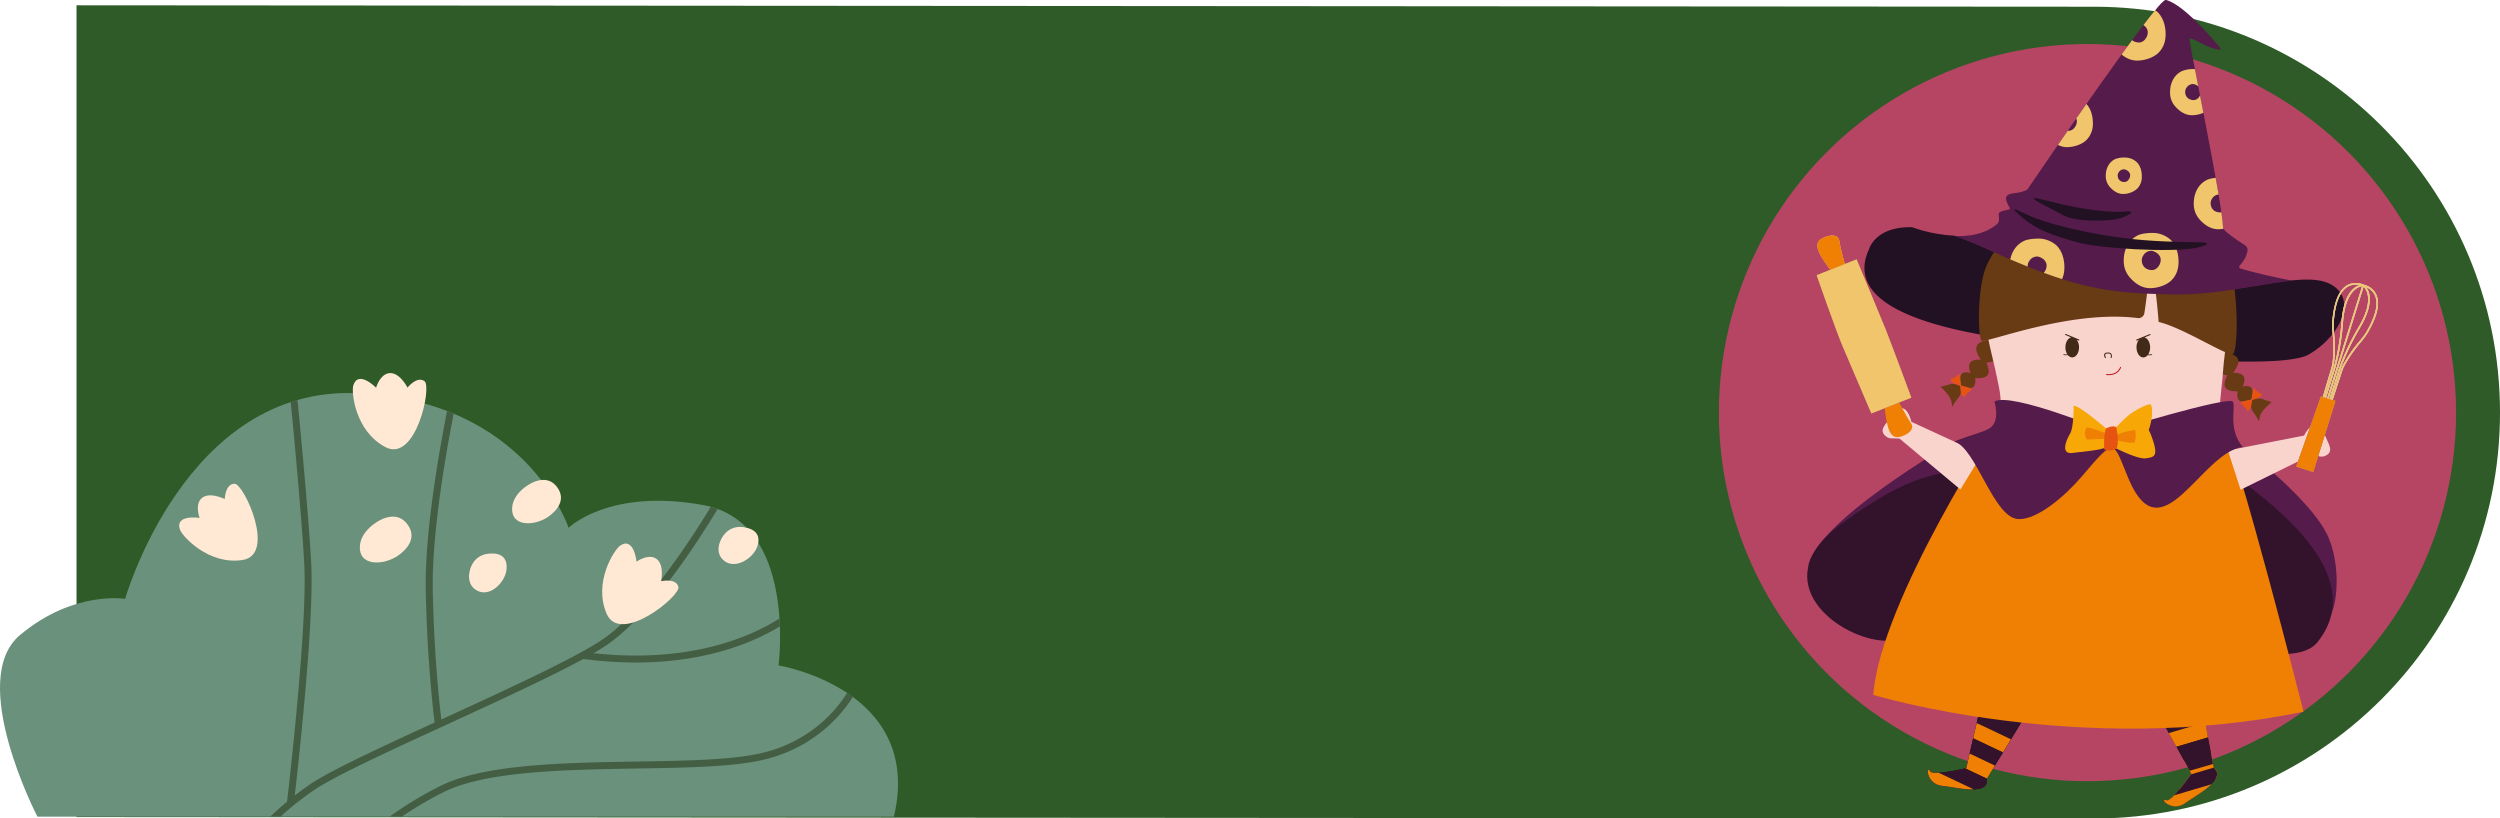 <svg xmlns="http://www.w3.org/2000/svg" xmlns:xlink="http://www.w3.org/1999/xlink" viewBox="0 0 1510.28 494.46"><defs><style>.cls-1{fill:#ef8004;}.cls-2{fill:#32132b;}.cls-3{fill:none;}.cls-4{fill:#2e5b27;}.cls-5{fill:#b64564;}.cls-6{fill:#6a917b;}.cls-7{fill:#445e44;}.cls-8{fill:#ffe9d4;}.cls-9{fill:#221023;}.cls-10{fill:#683b14;}.cls-11{fill:#e75412;}.cls-12{fill:#f8d4cd;}.cls-13{clip-path:url(#clip-path);}.cls-14{clip-path:url(#clip-path-2);}.cls-15{fill:#541b4b;}.cls-16{fill:#bd1823;}.cls-17{fill:#422a18;}.cls-18{fill:#b98862;}.cls-19{fill:#cbcaca;}.cls-20{fill:#f0c56c;}.cls-21{fill:#dea275;}.cls-22{fill:#f7a807;}.cls-23{clip-path:url(#clip-path-3);}</style><clipPath id="clip-path"><path class="cls-1" d="M1324.17,393.3l-36.28,9.29,35.93,64.85s-11.88,17.23-15,16.05c-5-1.89,3.22,7.67,11.41,1.54,5.81-4.36,25.44-14.23,17.1-21.06Z"/></clipPath><clipPath id="clip-path-2"><path class="cls-2" d="M1237.7,409.15l-33.19-17.35-16.63,72.25s-20.35,4.87-21.87,1.93c-2.46-4.77-2.73,7.85,7.45,8.76,7.24.65,28.44,6.43,26.79-4.22Z"/></clipPath><clipPath id="clip-path-3"><path class="cls-3" d="M1311.75,177.88c27.06.57,53.8-6.42,73.46-8.24-10.46-2-22.28-4.63-31.73-7.41a1.06,1.06,0,0,1-.5-1.71c2.12-2.46,4.06-5,4.77-9a3.25,3.25,0,0,0-1.4-3.27c-3.89-2.59-13.31-8.61-13.38-10.82-.56-16.67-21-112.81-20.16-114,1-1.46,12.11,7.1,19.19,6.42,0,0-21.3-26.76-33.56-29.92-4.82-1.24-76.38,103.81-83.5,114.27-.34.51-1.16,1-3.81,1.74-5.34,1.49-12.7-.21-7.46,8.9.53.94.88,1.45-.16,1.73-1.31.36-4.36.84-5.56,1.76-1.43,1.11,1,4.9-1.58,7.11-7.06,5.95-16.64,7.47-25.62,7.15a185.42,185.42,0,0,1,17.74,7.05C1253.11,174.56,1272,177,1311.75,177.88Z"/></clipPath></defs><title>Asset 1</title><g id="Layer_2" data-name="Layer 2"><g id="Layer_1-2" data-name="Layer 1"><path class="cls-4" d="M1265.08,4.06,46.23,3.2V493.6l1218.85.86c135.42,0,245.2-109.78,245.2-245.2S1400.5,4.06,1265.08,4.06Z"/><circle class="cls-5" cx="1261.08" cy="249.26" r="222.67"/><path class="cls-6" d="M75.59,361.79S112,233.46,215.15,237.52s128.34,81.32,128.34,81.32,24.31-24.07,81.26-13.74S470.33,402,470.33,402s87.82,14.24,69.71,91.34H22.6s-42.91-82.64-10.48-109.74S75.59,361.79,75.59,361.79Z"/><path class="cls-7" d="M163.3,493.32h6.19a186.45,186.45,0,0,1,19.77-15.72c12.2-8.44,45.65-23.8,81.06-40.06,30.39-14,61.63-28.29,82.06-39.45A242.41,242.41,0,0,0,384,400.24c31.18,0,54.45-6.59,69.73-13a135.64,135.64,0,0,0,17.41-8.81c-.06-1.56-.14-3.17-.25-4.82a126.7,126.7,0,0,1-19,9.85c-18.75,7.85-49.87,15.91-93.29,11.15,2.09-1.22,4-2.39,5.77-3.5,15.06-9.6,32.46-28.63,51.72-56.55,7.09-10.29,13.14-19.95,17.45-27.09-1.33-.49-2.71-.92-4.14-1.31-13.12,21.64-41.46,64.93-67.29,81.4-18.12,11.56-56.45,29.15-93.52,46.17l-2,.9c-1.1-9.18-4.43-39.8-5.15-78.12-.65-34.5,8.2-84.09,12.63-106.6-1.3-.55-2.62-1.08-4-1.6-4.41,22.29-13.53,73-12.86,108.28.76,40.6,4.44,72.63,5.34,79.88-33.33,15.31-63.93,29.52-75.73,37.68q-4.68,3.24-8.74,6.4c2.47-21.57,11.75-106,9.93-140-1.4-26.07-5.62-71.58-8.27-98.9-1.39.39-2.75.81-4.11,1.25,2.66,27.38,6.8,72.14,8.18,97.88,2,36.76-9.22,133.46-10.4,143.52C169.6,487.47,166.22,490.52,163.3,493.32Z"/><path class="cls-7" d="M268.17,478.45C293.56,465.75,342,465,384.76,464.26c29.93-.49,58.2-.95,76.33-5.26a87.62,87.62,0,0,0,46.41-27.63A83,83,0,0,0,515.2,421c-1.14-.84-2.29-1.64-3.46-2.42a78.26,78.26,0,0,1-7.53,10.17,83.43,83.43,0,0,1-44.09,26.16c-17.68,4.21-45.73,4.67-75.43,5.15-43.19.71-92.15,1.51-118.4,14.63a222.8,222.8,0,0,0-30.93,18.63h7.39A220.78,220.78,0,0,1,268.17,478.45Z"/><path class="cls-8" d="M108.73,320c1.34,3.83,17.08,21.43,37.73,18.31s.94-46.07-4.75-46.07-5.93,9.25-5.93,9.25-10-5.05-14.47,0c-3.56,4-.72,11.39-.72,11.39S105.41,310.5,108.73,320Z"/><path class="cls-8" d="M213.43,232.84c-1.21,3.87.89,27.39,19.31,37.22s28.29-36.37,23.73-39.77-10.29,3.87-10.29,3.87-5-10-11.61-8.65c-5.26,1.11-7.37,8.71-7.37,8.71S216.44,223.24,213.43,232.84Z"/><path class="cls-8" d="M374.67,329.6c-3.37,2.26-16.44,21.94-8.22,41.13s44.82-10.69,43.39-16.2-10.45-3.41-10.45-3.41,2.37-11-3.65-14c-4.8-2.43-11.2,2.18-11.2,2.18S383,324,374.67,329.6Z"/><path class="cls-8" d="M227.17,315.68s-10.83,6.36-9.71,16.53,15.85,9.2,24.27,2.51,8.47-13.44,3.54-19C238.18,307.61,227.17,315.68,227.17,315.68Z"/><path class="cls-8" d="M318.62,293.29s-10.24,6-9.18,15.64,15,8.69,22.95,2.37,8-12.71,3.36-18C329,285.67,318.62,293.29,318.62,293.29Z"/><path class="cls-8" d="M449.23,318.47c-10-1.47-13.65,7.48-13.65,7.48s-4.54,7.94,2.11,13,17.2-1.53,19.73-8.65S456.14,319.5,449.23,318.47Z"/><path class="cls-8" d="M295.22,334.46c-10,1-11.47,10.53-11.47,10.53s-2.5,8.79,5.17,12.14S305.26,351.53,306,344,302.18,333.8,295.22,334.46Z"/><path class="cls-9" d="M1407.45,171.46c-5.4-2.7-13-3-22.24-2.12-19.65,1.83-46.39,8.81-73.46,8.24-39.71-.83-58.63-3.32-113.26-28.15a178.35,178.35,0,0,0-17.74-7.05,89.89,89.89,0,0,1-25.65-5.12H1155c-22.19-.48-25.85,13.18-25.85,13.18-24.57,52.75,119.37,56.87,137,60.62s112.19,12.77,128.74,3C1414.35,202.66,1424.5,180,1407.45,171.46Z"/><path class="cls-10" d="M1352,217c1.47,4-4.63,10-4.63,10s-8.48-.62-9.95-4.66,4.63-10,4.63-10S1350.5,213,1352,217Z"/><path class="cls-10" d="M1355.43,227.41c1.86,3.07-2.19,8.91-2.19,8.91s-7,.86-8.9-2.21,2.19-8.91,2.19-8.91S1353.58,224.34,1355.43,227.41Z"/><path class="cls-10" d="M1359.74,234c2.16,2,.34,7.48.34,7.48s-5.32,2.29-7.47.31-.34-7.47-.34-7.47S1357.58,232.07,1359.74,234Z"/><path class="cls-10" d="M1367,241.14a54.24,54.24,0,0,0,5.42,1.72s-5.93,4.69-7,8.22c-1.49,4.87.83,4.82-4.66-2.82-1.53-2.13-.45-6.69-.45-6.69S1364.35,240.11,1367,241.14Z"/><path class="cls-11" d="M1354.34,242.74a41.77,41.77,0,0,1,5.73-1.36,46.39,46.39,0,0,1,1.37-6.41.48.48,0,0,1,.9-.09,5.94,5.94,0,0,0,1.68,1.78c1.38,1.14,4.08,1.79,1.18,3.24-1.2.6-4.69,1.83-4.69,1.83a19.55,19.55,0,0,1-.84,4.29c-1.89,3.93-2.08,1.53-3.64-.14a22.79,22.79,0,0,0-2.11-1.9C1353.58,243.65,1353.52,243.1,1354.34,242.74Z"/><path class="cls-10" d="M1194.21,209c-1.7,3.95,4,10.22,4,10.22s8.51-.12,10.21-4.06-4-10.22-4-10.22S1195.92,205.08,1194.21,209Z"/><path class="cls-10" d="M1190.14,219.19c-2,3,1.66,9,1.66,9s7,1.28,9-1.68-1.66-9-1.66-9S1192.17,216.24,1190.14,219.19Z"/><path class="cls-10" d="M1185.45,225.56c-2.27,1.84-.78,7.44-.78,7.44s5.17,2.6,7.44.76.78-7.44.78-7.44S1187.72,223.71,1185.45,225.56Z"/><path class="cls-10" d="M1177.76,232.21a53.67,53.67,0,0,1-5.51,1.4s5.64,5,6.51,8.62c1.19,4.94-1.12,4.76,4.81-2.54,1.65-2,.84-6.66.84-6.66S1180.49,231.34,1177.76,232.21Z"/><path class="cls-11" d="M1190.33,234.56a41.82,41.82,0,0,0-5.64-1.7,49.19,49.19,0,0,0-1-6.47c-.21-.56-.7-.46-.89-.15a6.07,6.07,0,0,1-1.79,1.68c-1.44,1.05-4.17,1.54-1.37,3.16,1.16.67,4.58,2.1,4.58,2.1a19.65,19.65,0,0,0,.58,4.34c1.65,4,2,1.64,3.64.08a22.22,22.22,0,0,1,2.22-1.78C1191,235.51,1191.12,235,1190.33,234.56Z"/><path class="cls-12" d="M1344.05,163.17c-10.3-33-34.89-34.61-78.78-36.07-36.42-1.21-56.44,18.13-64.08,38.31-3,7.84-2.31,11.35-2.1,22.39.09,4.77.42,8,2,16.68,1.05,5.64,3.26,14,4.13,18.17,1.83,8.87,4,16.44,3.25,23.07h0l66.14,17.88,66.53-13.67s-.46-4.43.88-15.71c1-8.09.94-12.36,2.06-20.92,1-8,1.15-8.66,1.84-15.73C1346.51,191.81,1349.06,179.23,1344.05,163.17Z"/><path class="cls-10" d="M1346,158.19C1337,137.82,1315.49,126,1300.27,126l-54.71,0c-15.14,0-36.49,14.38-45.46,34.56-5.79,13-5.28,43.33-3,45.22s53.35-18.87,94.4-13.62a3.56,3.56,0,0,0,3.94-3,277.09,277.09,0,0,0,3.27-35.87,389.84,389.84,0,0,1,5.35,41.21c14.85,3.48,41.35,20.78,44.78,19.39S1352.51,173.15,1346,158.19Z"/><path class="cls-1" d="M1324.17,393.3l-36.28,9.29,35.93,64.85s-11.88,17.23-15,16.05c-5-1.89,3.22,7.67,11.41,1.54,5.81-4.36,25.44-14.23,17.1-21.06Z"/><g class="cls-13"><path class="cls-2" d="M1324.17,393.3l-36.28,9.29,35.93,64.85s-11.88,17.23-15,16.05c-5-1.89,3.22,7.67,11.41,1.54,5.81-4.36,25.44-14.23,17.1-21.06Z"/><rect class="cls-2" x="1281.14" y="395.96" width="51.13" height="9.24" transform="translate(-59.97 389.01) rotate(-16.56)"/><rect class="cls-2" x="1283.77" y="404.82" width="51.13" height="9.24" transform="translate(-62.39 390.12) rotate(-16.56)"/><rect class="cls-2" x="1286.4" y="413.67" width="51.13" height="9.24" transform="translate(-64.8 391.24) rotate(-16.56)"/><rect class="cls-2" x="1289.04" y="422.53" width="51.13" height="9.24" transform="translate(-67.22 392.36) rotate(-16.56)"/><rect class="cls-2" x="1291.67" y="431.39" width="51.13" height="9.24" transform="translate(-69.63 393.47) rotate(-16.56)"/><rect class="cls-1" x="1294.3" y="440.25" width="51.13" height="9.24" transform="translate(-72.05 394.59) rotate(-16.56)"/><rect class="cls-2" x="1296.94" y="449.1" width="51.13" height="9.24" transform="translate(-74.46 395.71) rotate(-16.56)"/><rect class="cls-1" x="1299.57" y="457.96" width="51.13" height="9.24" transform="matrix(0.96, -0.28, 0.28, 0.96, -76.88, 396.82)"/><rect class="cls-2" x="1302.2" y="466.82" width="51.13" height="9.24" transform="translate(-79.29 397.95) rotate(-16.56)"/><rect class="cls-1" x="1304.84" y="475.68" width="51.13" height="9.24" transform="translate(-81.71 399.06) rotate(-16.56)"/></g><path class="cls-2" d="M1237.7,409.15l-33.19-17.35-16.63,72.25s-20.35,4.87-21.87,1.93c-2.46-4.77-2.73,7.85,7.45,8.76,7.24.65,28.44,6.43,26.79-4.22Z"/><g class="cls-14"><path class="cls-2" d="M1237.7,409.15l-33.19-17.35-16.63,72.25s-20.35,4.87-21.87,1.93c-2.46-4.77-2.73,7.85,7.45,8.76,7.24.65,28.44,6.43,26.79-4.22Z"/><rect class="cls-2" x="1194.28" y="398.26" width="51.13" height="9.24" transform="translate(290.67 -484.23) rotate(25.4)"/><rect class="cls-2" x="1190.32" y="406.61" width="51.13" height="9.24" transform="translate(293.87 -481.72) rotate(25.4)"/><rect class="cls-2" x="1186.35" y="414.96" width="51.13" height="9.24" transform="translate(297.06 -479.22) rotate(25.4)"/><rect class="cls-2" x="1182.39" y="423.31" width="51.13" height="9.24" transform="translate(300.26 -476.71) rotate(25.4)"/><rect class="cls-2" x="1178.43" y="431.65" width="51.13" height="9.24" transform="translate(303.46 -474.21) rotate(25.4)"/><rect class="cls-1" x="1174.46" y="440" width="51.13" height="9.24" transform="translate(306.65 -471.7) rotate(25.4)"/><rect class="cls-2" x="1170.5" y="448.35" width="51.13" height="9.24" transform="translate(309.85 -469.19) rotate(25.4)"/><rect class="cls-1" x="1166.54" y="456.7" width="51.13" height="9.24" transform="translate(313.05 -466.68) rotate(25.4)"/><rect class="cls-2" x="1162.57" y="465.04" width="51.13" height="9.24" transform="translate(316.25 -464.18) rotate(25.4)"/><rect class="cls-1" x="1158.61" y="473.39" width="51.13" height="9.24" transform="translate(319.45 -461.67) rotate(25.4)"/></g><path class="cls-15" d="M1180.64,266.79s-87.83,50.26-88.64,77.72c0,0-.93-9.66,23.07-25.08,12.87-8.26,48.35-21.48,62-29.76Z"/><path class="cls-15" d="M1354.77,270.08s40.34,30.87,51,52.69c16.06,33.05-4.06,99.94-24.84,4.08-2.77-12.77-5.88-9.22-20.88-19.43a22.19,22.19,0,0,1-10-22.19Z"/><path class="cls-2" d="M1206.65,258.17s-4.47,15.19-9.88,18.87c-21.33,14.5-30.89-.35-85.48,40.33-45.75,34.09-.53,68.89,27.72,69.72,38.17,1.11,110.54,3.27,132.06,3,75-1.13,116.38,13.76,129.08-2.29,21.95-27.73,4-61.44-49-99.37-8-5.76-5.86-26-7.86-29.44s-75.25,8.46-75.25,8.46S1216.4,258.75,1206.65,258.17Z"/><path class="cls-1" d="M1208.37,253.11s-72.3,109.26-76.72,166.69c0,0,125.57,38.07,259.94,10.13-.47-1.73-39.56-156.54-49.76-174.18C1341.83,255.75,1251.47,267.75,1208.37,253.11Z"/><path class="cls-12" d="M1197.29,274.47l-42.58-19.65c-.77-3.13-4.28-14.54-12-3.42-2.22,3.18-4.37,5.27-5.14,7.44-1,2.76,1.3,4.61,2.81,5.47a7.19,7.19,0,0,0,3.49.52c1.84.05,3,.12,3.69.16l36.73,30.7Z"/><path class="cls-12" d="M1345.92,272.13l46-9c1.49-2.86,7.6-13.12,12.51-.48,1.41,3.62,3,6.16,3.23,8.44.31,2.92-2.35,4.17-4,4.65a7.1,7.1,0,0,1-3.52-.32c-1.81-.38-3-.59-3.63-.71l-42.94,21.15Z"/><path class="cls-16" d="M1273.79,226.65a10.22,10.22,0,0,1-1.23-.07.31.31,0,0,1-.25-.36.3.3,0,0,1,.35-.26c.25,0,6.14.91,8.08-4.09a.31.31,0,1,1,.58.22C1279.77,226.11,1275.81,226.65,1273.79,226.65Z"/><path class="cls-17" d="M1271.87,216.31a.31.31,0,0,1-.26-.15c0-.06-.86-1.37-.33-2.33.32-.58,1-.87,2.13-.87a2.39,2.39,0,0,1,2.13.87,2.72,2.72,0,0,1,.1,2.28.33.33,0,0,1-.41.18.32.32,0,0,1-.17-.41,2.13,2.13,0,0,0,0-1.7,1.82,1.82,0,0,0-1.61-.6c-.58,0-1.33.1-1.58.55-.35.63.3,1.69.3,1.7a.31.31,0,0,1-.09.43A.37.37,0,0,1,1271.87,216.31Z"/><path class="cls-17" d="M1256,205.1l-8-3.33a.34.34,0,0,0-.44.18.33.33,0,0,0,.19.44l3.45,1.45c-2,.47-3.45,3-3.45,6a7.86,7.86,0,0,0,1.14,4.2,7.16,7.16,0,0,1-2.09-.06.27.27,0,0,0-.3.2.25.25,0,0,0,.2.3,7.36,7.36,0,0,0,1.37.12,8.17,8.17,0,0,0,1.16-.09,3.43,3.43,0,0,0,2.62,1.4c2.27,0,4.11-2.71,4.12-6.07a7.5,7.5,0,0,0-1.42-4.58l1.17.49.13,0a.34.34,0,0,0,.31-.2A.35.35,0,0,0,1256,205.1Z"/><path class="cls-17" d="M1290.67,205.13l8-3.31a.33.33,0,0,1,.44.18.33.33,0,0,1-.19.44l-3.45,1.43c2,.48,3.44,3,3.44,6a7.77,7.77,0,0,1-1.15,4.2,7.94,7.94,0,0,0,2.1-.05.25.25,0,0,1,.29.2.24.24,0,0,1-.2.29,7.36,7.36,0,0,1-1.37.12,8.17,8.17,0,0,1-1.16-.09,3.44,3.44,0,0,1-2.63,1.4c-2.26,0-4.1-2.72-4.1-6.08a7.51,7.51,0,0,1,1.43-4.58l-1.18.49-.13,0a.34.34,0,0,1-.13-.65Z"/><polygon class="cls-18" points="1397.46 285.11 1387.16 281.89 1402.11 239.47 1410.87 242.21 1397.46 285.11"/><rect class="cls-19" x="1381.06" y="206.09" width="71.64" height="0.94" transform="translate(797.04 1497.3) rotate(-72.64)"/><path class="cls-19" d="M1404.11,240.09l-.9-.27,5.35-18a29.77,29.77,0,0,0,.72-4,86.22,86.22,0,0,0-.09-16.2A42.58,42.58,0,0,1,1409,194c.91-11.51,4-18.81,9-21.72a11,11,0,0,1,9.74-.36l-.41.84a10.25,10.25,0,0,0-8.88.34c-4.81,2.75-7.69,9.81-8.56,21a41.82,41.82,0,0,0,.2,7.46,86.19,86.19,0,0,1,.09,16.36,29.51,29.51,0,0,1-.75,4.17Z"/><path class="cls-19" d="M1405.19,240.43l-.9-.28,5.39-17.45s1.4-5,1.79-7a152.42,152.42,0,0,0,3-20.48c1.57-23.75,12.7-23.32,13.17-23.3l-.06.94c-.11,0-10.67-.31-12.17,22.42a153.75,153.75,0,0,1-3,20.6c-.4,2.06-1.75,6.9-1.81,7.11Z"/><path class="cls-19" d="M1409.16,241.68l-.89-.29,5.85-17.83a29.94,29.94,0,0,1,1.76-3.87,87,87,0,0,1,9.39-13.39,41,41,0,0,0,4.42-6c5.64-9.67,7.3-17.11,4.91-22.1a10.24,10.24,0,0,0-7.1-5.35l.14-.92a11,11,0,0,1,7.8,5.85c2.54,5.29.87,13-4.94,23a42.49,42.49,0,0,1-4.51,6.14,85.59,85.59,0,0,0-9.3,13.27,29.06,29.06,0,0,0-1.69,3.7Z"/><path class="cls-19" d="M1408.08,241.34l-.9-.28,5.52-17.42c.07-.21,1.72-5,2.56-6.88a154.74,154.74,0,0,1,9.29-18.63c11.73-19.54,2.87-25.3,2.77-25.36l.49-.8c.41.25,9.79,6.24-2.45,26.65a152.23,152.23,0,0,0-9.24,18.52c-.83,1.89-2.51,6.75-2.53,6.8Z"/><polygon class="cls-18" points="1397.46 285.11 1387.16 281.89 1402.11 239.47 1410.87 242.21 1397.46 285.11"/><rect class="cls-19" x="1381.06" y="206.09" width="71.64" height="0.94" transform="translate(797.04 1497.3) rotate(-72.64)"/><path class="cls-19" d="M1404.11,240.09l-.9-.27,5.35-18a29.77,29.77,0,0,0,.72-4,86.22,86.22,0,0,0-.09-16.2A42.58,42.58,0,0,1,1409,194c.91-11.51,4-18.81,9-21.72a11,11,0,0,1,9.74-.36l-.41.84a10.25,10.25,0,0,0-8.88.34c-4.81,2.75-7.69,9.81-8.56,21a41.82,41.82,0,0,0,.2,7.46,86.19,86.19,0,0,1,.09,16.36,29.51,29.51,0,0,1-.75,4.17Z"/><path class="cls-19" d="M1405.19,240.43l-.9-.28,5.39-17.45s1.4-5,1.79-7a152.42,152.42,0,0,0,3-20.48c1.57-23.75,12.7-23.32,13.17-23.3l-.06.94c-.11,0-10.67-.31-12.17,22.42a153.75,153.75,0,0,1-3,20.6c-.4,2.06-1.75,6.9-1.81,7.11Z"/><path class="cls-19" d="M1409.16,241.68l-.89-.29,5.85-17.83a29.94,29.94,0,0,1,1.76-3.87,87,87,0,0,1,9.39-13.39,41,41,0,0,0,4.42-6c5.64-9.67,7.3-17.11,4.91-22.1a10.24,10.24,0,0,0-7.1-5.35l.14-.92a11,11,0,0,1,7.8,5.85c2.54,5.29.87,13-4.94,23a42.49,42.49,0,0,1-4.51,6.14,85.59,85.59,0,0,0-9.3,13.27,29.06,29.06,0,0,0-1.69,3.7Z"/><path class="cls-19" d="M1408.08,241.34l-.9-.28,5.52-17.42c.07-.21,1.72-5,2.56-6.88a154.74,154.74,0,0,1,9.29-18.63c11.73-19.54,2.87-25.3,2.77-25.36l.49-.8c.41.25,9.79,6.24-2.45,26.65a152.23,152.23,0,0,0-9.24,18.52c-.83,1.89-2.51,6.75-2.53,6.8Z"/><polygon class="cls-1" points="1397.46 285.11 1387.16 281.89 1402.11 239.47 1410.87 242.21 1397.46 285.11"/><rect class="cls-20" x="1381.06" y="206.09" width="71.64" height="0.94" transform="translate(797.04 1497.3) rotate(-72.64)"/><path class="cls-20" d="M1404.11,240.09l-.9-.27,5.35-18a29.77,29.77,0,0,0,.72-4,86.22,86.22,0,0,0-.09-16.2A42.58,42.58,0,0,1,1409,194c.91-11.51,4-18.81,9-21.72a11,11,0,0,1,9.74-.36l-.41.84a10.25,10.25,0,0,0-8.88.34c-4.81,2.75-7.69,9.81-8.56,21a41.82,41.82,0,0,0,.2,7.46,86.19,86.19,0,0,1,.09,16.36,29.51,29.51,0,0,1-.75,4.17Z"/><path class="cls-20" d="M1405.19,240.43l-.9-.28,5.39-17.45s1.4-5,1.79-7a152.42,152.42,0,0,0,3-20.48c1.57-23.75,12.7-23.32,13.17-23.3l-.06.94c-.11,0-10.67-.31-12.17,22.42a153.75,153.75,0,0,1-3,20.6c-.4,2.06-1.75,6.9-1.81,7.11Z"/><path class="cls-20" d="M1409.16,241.68l-.89-.29,5.85-17.83a29.94,29.94,0,0,1,1.76-3.87,87,87,0,0,1,9.39-13.39,41,41,0,0,0,4.42-6c5.64-9.67,7.3-17.11,4.91-22.1a10.24,10.24,0,0,0-7.1-5.35l.14-.92a11,11,0,0,1,7.8,5.85c2.54,5.29.87,13-4.94,23a42.49,42.49,0,0,1-4.51,6.14,85.59,85.59,0,0,0-9.3,13.27,29.06,29.06,0,0,0-1.69,3.7Z"/><path class="cls-20" d="M1408.08,241.34l-.9-.28,5.52-17.42c.07-.21,1.72-5,2.56-6.88a154.74,154.74,0,0,1,9.29-18.63c11.73-19.54,2.87-25.3,2.77-25.36l.49-.8c.41.25,9.79,6.24-2.45,26.65a152.23,152.23,0,0,0-9.24,18.52c-.83,1.89-2.51,6.75-2.53,6.8Z"/><path class="cls-21" d="M1105.78,163s-6.11-7.87-7.42-12c-1.49-4.73.79-6.44,4.31-7.84h0c3.53-1.39,8.06-1.56,8.52,2.76.27,2.61,3.26,13.68,3.26,13.68Z"/><path class="cls-18" d="M1121.58,156.71l-24.1,9.54s11.84,33.87,15.57,42.63c4.41,10.35,17.48,40.87,17.48,40.87l24.1-9.53s-11.43-30.91-15.41-41C1137.21,194.16,1121.58,156.71,1121.58,156.71Z"/><path class="cls-21" d="M1105.78,163s-6.11-7.87-7.42-12c-1.49-4.73.79-6.44,4.31-7.84h0c3.53-1.39,8.06-1.56,8.52,2.76.27,2.61,3.26,13.68,3.26,13.68Z"/><path class="cls-18" d="M1121.58,156.71l-24.1,9.54s11.84,33.87,15.57,42.63c4.41,10.35,17.48,40.87,17.48,40.87l24.1-9.53s-11.43-30.91-15.41-41C1137.21,194.16,1121.58,156.71,1121.58,156.71Z"/><path class="cls-1" d="M1105.78,163s-6.11-7.87-7.42-12c-1.49-4.73.79-6.44,4.31-7.84h0c3.53-1.39,8.06-1.56,8.52,2.76.27,2.61,3.26,13.68,3.26,13.68Z"/><path class="cls-1" d="M1138.61,246.56s.92,9.92,2.82,13.85c2.15,4.47,5,4.16,8.51,2.76h0c3.53-1.39,6.94-4.37,4.32-7.84-1.59-2.08-7-12.2-7-12.2Z"/><path class="cls-20" d="M1121.58,156.71l-24.1,9.54s11.84,33.87,15.57,42.63c4.41,10.35,17.48,40.87,17.48,40.87l24.1-9.53s-11.43-30.91-15.41-41C1137.21,194.16,1121.58,156.71,1121.58,156.71Z"/><path class="cls-15" d="M1354.77,270c-25.26,3.51-49,66.24-68.81,19.39-9.76-23.14-7.34-26.23-28.36-1.53-10.14,11.92-27,26.3-38.32,25.72-15.09-.75-25.33-42.8-38.64-46.87,9.79-4,17-5.45,21-7.79,7.18-4.16,3.2-16.31,3.2-16.31,9.69-6.16,69.19,18.41,69.19,18.41s72.76-22.21,74.9-18.29C1350.85,246.22,1345.66,258.56,1354.77,270Z"/><path class="cls-22" d="M1272.77,259.23s-16.74-14.51-20.06-14.1c0,0,.12,13.07-2.15,16.84s-6,12.59,1.44,11.66,16.63-1.56,20.74-3.56,5.85.9,5.85.9,13,6.61,17.67,5.91,7.63-.82,4.42-10.64-3-3.75-1.51-10.15.91-9.84.33-11.51-10.16,3.5-13.45,6.15a104.38,104.38,0,0,0-7.57,7.29c-1.23,1.15-3.21,3.27-4.42,3S1272.77,259.23,1272.77,259.23Z"/><path class="cls-1" d="M1273.55,262.45s-9.44-4.31-13-4.12a6.35,6.35,0,0,0,.14,7.21s11.31-.28,13.17-.88c0,0,12.35,3.71,15.71,2.67a16.41,16.41,0,0,0,.32-7.52,38.14,38.14,0,0,0-12.41,3.41C1276.25,263.84,1273.55,262.45,1273.55,262.45Z"/><path class="cls-11" d="M1272.31,258.83s3.75-2.17,6.17-.81c0,0,2.07,9.41.11,13,0,0-4.32,2.42-7.47.36C1271.12,271.33,1270.79,261,1272.31,258.83Z"/><g class="cls-23"><path class="cls-15" d="M1311.75,177.88c27.06.57,53.8-6.42,73.46-8.24-10.46-2-22.28-4.63-31.73-7.41a1.06,1.06,0,0,1-.5-1.71c2.12-2.46,4.06-5,4.77-9a3.25,3.25,0,0,0-1.4-3.27c-3.89-2.59-13.31-8.61-13.38-10.82-.56-16.67-21-112.81-20.16-114,1-1.46,12.11,7.1,19.19,6.42,0,0-21.3-26.76-33.56-29.92-4.82-1.24-76.38,103.81-83.5,114.27-.34.51-1.16,1-3.81,1.74-5.34,1.49-12.7-.21-7.46,8.9.53.94.88,1.45-.16,1.73-1.31.36-4.36.84-5.56,1.76-1.43,1.11,1,4.9-1.58,7.11-7.06,5.95-16.64,7.47-25.62,7.15a185.42,185.42,0,0,1,17.74,7.05C1253.11,174.56,1272,177,1311.75,177.88Z"/><path class="cls-20" d="M1303.55,7.43a16.2,16.2,0,0,0-11.26-4.21c-2.56,0-6.35.38-8.51,1.42-5.56,2.67-8.61,8.52-8.62,15.09a14.93,14.93,0,0,0,3.64,10.36c3,3.5,7.2,6.5,12.19,6.51,4.57,0,10-1.76,13-4.75s4.29-6.75,4.3-11.31C1308.24,15.61,1306.81,10.67,1303.55,7.43Zm-7.27,15.77a5.15,5.15,0,0,1-3.35,2.41,6.66,6.66,0,0,1-4.58-1.09,5.66,5.66,0,0,1-2.24-4.15,5.09,5.09,0,0,1,.92-3.63,5.52,5.52,0,0,1,5.29-2.67,8.07,8.07,0,0,1,2.69,1.2,5.53,5.53,0,0,1,2.41,3.32A6.26,6.26,0,0,1,1296.28,23.2Z"/><path class="cls-20" d="M1334.69,45.24a13.59,13.59,0,0,0-9.41-3.53,19.2,19.2,0,0,0-7.12,1.2c-4.63,2.22-7.19,7.11-7.19,12.6a12.43,12.43,0,0,0,3,8.66c2.53,2.92,6,5.43,10.18,5.44,3.82,0,8.32-1.47,10.83-4a12.65,12.65,0,0,0,3.58-9.45C1338.61,52.07,1337.41,47.94,1334.69,45.24Zm-6.08,13.17a4.32,4.32,0,0,1-2.8,2,5.55,5.55,0,0,1-3.82-.91,4.74,4.74,0,0,1-1.87-3.47,4.29,4.29,0,0,1,.76-3,4.61,4.61,0,0,1,4.43-2.22,6.39,6.39,0,0,1,2.24,1,4.58,4.58,0,0,1,2,2.77A5.19,5.19,0,0,1,1328.61,58.41Z"/><path class="cls-20" d="M1260.08,62.43a14.7,14.7,0,0,0-10.22-3.83c-2.33,0-5.77.35-7.73,1.3-5,2.41-7.82,7.73-7.82,13.69a13.56,13.56,0,0,0,3.3,9.41c2.75,3.17,6.54,5.9,11.07,5.9,4.14,0,9-1.59,11.75-4.3a13.77,13.77,0,0,0,3.9-10.28C1264.33,69.85,1263,65.37,1260.08,62.43Zm-6.6,14.31a4.69,4.69,0,0,1-3,2.19,6.05,6.05,0,0,1-4.15-1,5.15,5.15,0,0,1-2-3.77,4.57,4.57,0,0,1,.83-3.29,5,5,0,0,1,4.8-2.42,7.3,7.3,0,0,1,2.45,1.08,5,5,0,0,1,2.18,3A5.69,5.69,0,0,1,1253.48,76.74Z"/><path class="cls-20" d="M1290.84,97.93a10.7,10.7,0,0,0-7.43-2.77,14.84,14.84,0,0,0-5.61.94c-3.66,1.75-5.68,5.61-5.68,9.94a9.82,9.82,0,0,0,2.4,6.84c2,2.3,4.75,4.29,8,4.29a12.92,12.92,0,0,0,8.54-3.13,10,10,0,0,0,2.83-7.46C1293.93,103.33,1293,100.07,1290.84,97.93Zm-4.8,10.41a3.35,3.35,0,0,1-2.21,1.58,4.39,4.39,0,0,1-3-.72,3.73,3.73,0,0,1-1.47-2.73,3.4,3.4,0,0,1,.6-2.4,3.63,3.63,0,0,1,3.49-1.75,5,5,0,0,1,1.78.79,3.61,3.61,0,0,1,1.58,2.19A4.11,4.11,0,0,1,1286,108.34Z"/><path class="cls-20" d="M1351.73,111.27a15.15,15.15,0,0,0-10.51-3.94c-2.39,0-5.92.36-7.94,1.33-5.18,2.49-8,8-8,14.08a14,14,0,0,0,3.39,9.68c2.83,3.26,6.73,6.07,11.38,6.07,4.26,0,9.29-1.64,12.09-4.43s4-6.3,4-10.56C1356.11,118.9,1354.78,114.29,1351.73,111.27ZM1345,126a4.84,4.84,0,0,1-3.13,2.25,6.28,6.28,0,0,1-4.27-1,5.32,5.32,0,0,1-2.09-3.87,4.75,4.75,0,0,1,.85-3.4,5.14,5.14,0,0,1,4.94-2.48,7,7,0,0,1,2.51,1.12,5.12,5.12,0,0,1,2.25,3.09A5.84,5.84,0,0,1,1345,126Z"/><path class="cls-20" d="M1311.37,144.92a16.22,16.22,0,0,0-11.26-4.21c-2.57,0-6.35.38-8.52,1.42-5.55,2.67-8.61,8.52-8.61,15.09a14.88,14.88,0,0,0,3.64,10.36c3,3.5,7.2,6.5,12.19,6.51,4.57,0,10-1.76,13-4.75s4.29-6.75,4.29-11.32C1316.06,153.09,1314.63,148.16,1311.37,144.92Zm-7.27,15.77a5.15,5.15,0,0,1-3.35,2.41,6.66,6.66,0,0,1-4.58-1.09,5.66,5.66,0,0,1-2.24-4.15,5,5,0,0,1,.92-3.63,5.5,5.5,0,0,1,5.29-2.67,8.07,8.07,0,0,1,2.69,1.2,5.54,5.54,0,0,1,2.41,3.32A6.3,6.3,0,0,1,1304.1,160.69Z"/><path class="cls-20" d="M1242.44,148.36a16.22,16.22,0,0,0-11.26-4.21c-2.57,0-6.35.38-8.52,1.42-5.55,2.67-8.6,8.52-8.61,15.09a14.93,14.93,0,0,0,3.64,10.36c3,3.5,7.2,6.51,12.19,6.51,4.57,0,10-1.75,12.95-4.74s4.29-6.76,4.29-11.32C1247.13,156.54,1245.7,151.6,1242.44,148.36Zm-7.27,15.77a5.15,5.15,0,0,1-3.35,2.41,6.66,6.66,0,0,1-4.58-1.09,5.66,5.66,0,0,1-2.24-4.15,5.09,5.09,0,0,1,.92-3.63,5.52,5.52,0,0,1,5.29-2.67,8.07,8.07,0,0,1,2.69,1.2,5.53,5.53,0,0,1,2.41,3.32A6.26,6.26,0,0,1,1235.17,164.13Z"/></g><path class="cls-9" d="M1224.29,129.56c9.84,4.88,33.59,11,57.81,14.15,17.6,2.33,35.68,2.48,47.74,2.7,6.73.12,2.61,2.28-3.73,3.43-15.28,2.76-57.84.34-71.51-3.55-14.84-4.22-24.31-7.49-33.46-15.38C1214.94,125.55,1215,124.93,1224.29,129.56Z"/><path class="cls-9" d="M1239.07,121.85c19.92,5.22,38.13,6.75,44.82,6s3,2-3.14,4-26.44,2.3-33.68-1.51C1230.81,121.72,1219.15,116.62,1239.07,121.85Z"/></g></g></svg>